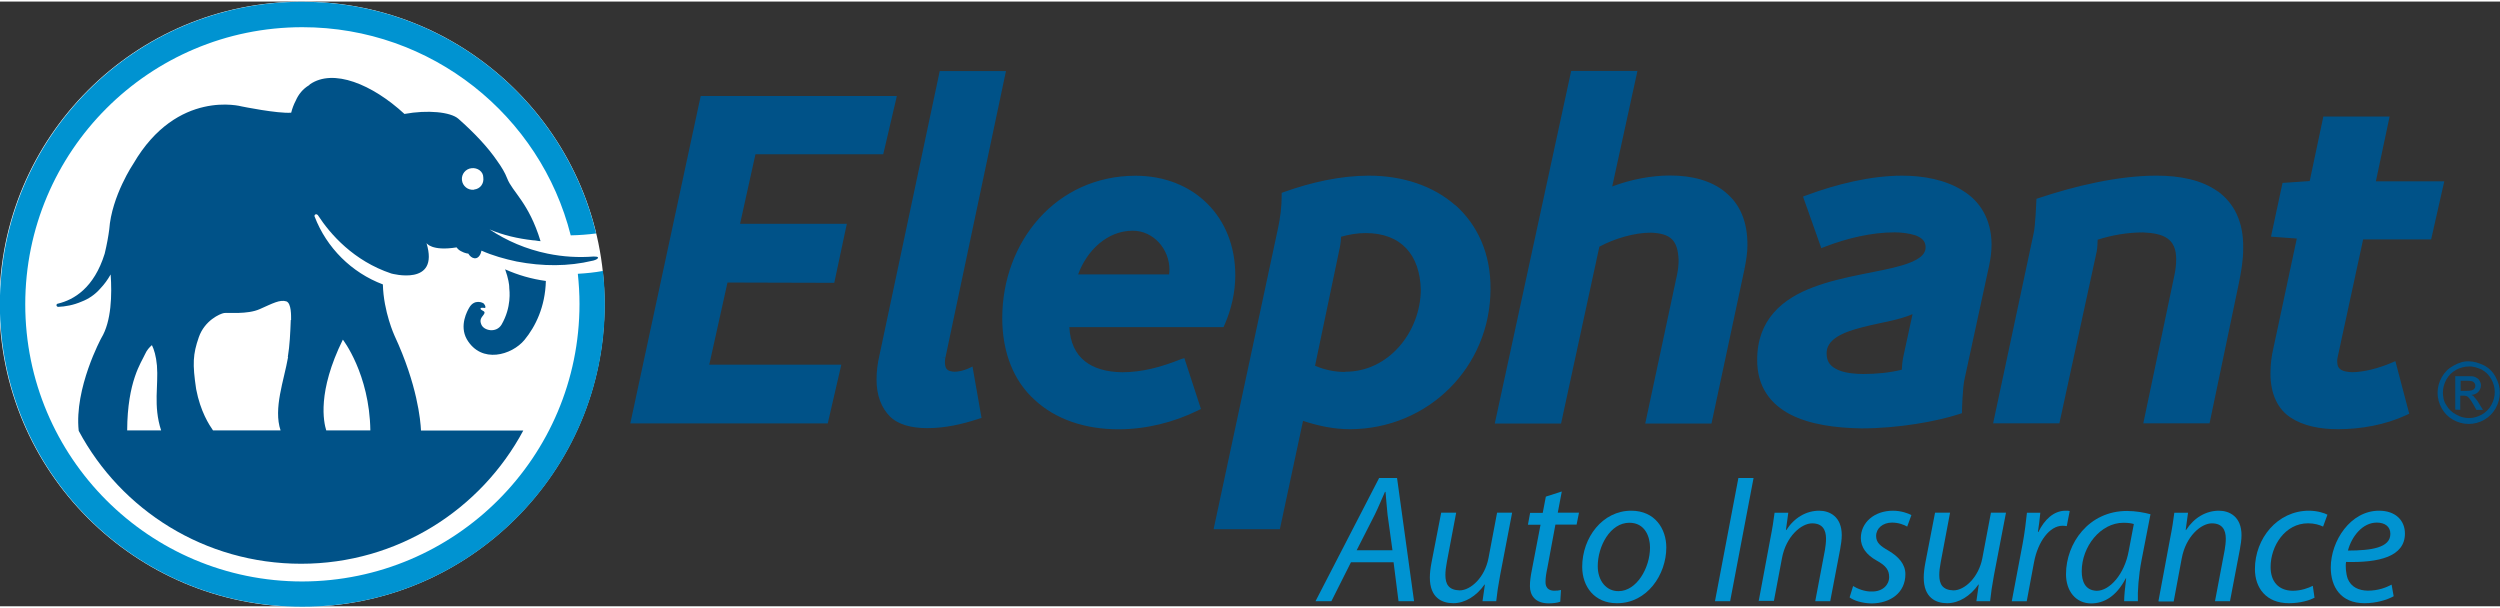 <svg xmlns="http://www.w3.org/2000/svg" xmlns:xlink="http://www.w3.org/1999/xlink" id="logo_svg" version="1.1" x="0px" y="0px" width="255" height="62" viewBox="246.578 270.092 299.061 72.338" enable-background="new 246.578 270.092 299.061 72.338" xml:space="preserve">
<rect x="246.578" y="270.092" width="299.061" height="72.338" fill="#333333" stroke="none"/>
<circle fill="#FFFFFF" cx="282.7" cy="306.3" r="36.2"/>
<g>
	<g>
		<g>
			<g>
				<path fill="#0093D1" d="M315.7 302.656c0.127 1.2 0.2 2.4 0.2 3.607c0 18.309-14.842 33.151-33.15 33.2 c-18.31 0-33.151-14.842-33.151-33.151c0-18.311 14.842-33.154 33.151-33.154c15.469 0 28.5 10.6 32.1 24.9 c1.029-0.018 2.043-0.096 3.041-0.227c-3.808-15.895-18.102-27.713-35.162-27.713c-19.974 0-36.167 16.193-36.167 36.2 c0 20 16.2 36.2 36.2 36.167c19.975 0 36.168-16.193 36.168-36.167c0-1.355-0.08-2.688-0.227-4.002 C317.717 302.5 316.7 302.6 315.7 302.656z"/>
			</g>
			<path fill="#0093D1" d="M408.186 337.164l-2.34 4.658h-1.901l7.61-14.738h2.144l2.035 14.738h-1.859l-0.592-4.658H408.186z M413.15 335.723l-0.589-4.266c-0.065-0.766-0.178-1.859-0.241-2.713h-0.066c-0.393 0.875-0.766 1.793-1.201 2.689l-2.188 4.3 H413.15L413.15 335.723z"/>
			<path fill="#0093D1" d="M427.465 331.236l-1.44 7.504c-0.222 1.178-0.373 2.207-0.462 3.082h-1.641l0.285-1.99h-0.043 c-0.963 1.379-2.342 2.23-3.74 2.23c-1.354 0-2.801-0.654-2.801-3.062c0-0.504 0.066-1.097 0.197-1.793l1.16-5.974h1.793 l-1.117 5.906c-0.109 0.592-0.174 1.094-0.174 1.553c0 1.1 0.4 1.8 1.7 1.837c1.334 0 3.02-1.554 3.457-3.869 l1.027-5.427h1.814V331.236z"/>
			<path fill="#0093D1" d="M433.406 328.699l-0.48 2.537h2.537l-0.285 1.422h-2.535l-0.965 5.2 c-0.131 0.59-0.219 1.137-0.219 1.684c0 0.6 0.3 1 1 1.027c0.328 0 0.611-0.021 0.853-0.086l-0.089 1.4 c-0.327 0.133-0.872 0.197-1.399 0.197c-1.594 0-2.23-0.961-2.23-2.056c0-0.61 0.089-1.225 0.242-1.989l1.027-5.359h-1.508 l0.262-1.422h1.51l0.373-1.943L433.406 328.699z"/>
			<path fill="#0093D1" d="M439.982 342.062c-2.646 0-4.134-1.969-4.134-4.352c0-3.498 2.429-6.713 5.861-6.713 c2.865 0 4.2 2.2 4.2 4.395c0 3.279-2.32 6.67-5.861 6.67H439.982z M440.199 340.619c2.145 0 3.762-2.756 3.762-5.227 c0-1.226-0.566-2.953-2.469-2.953c-2.275 0-3.785 2.778-3.785 5.205c0 1.7 1 3 2.5 2.975H440.199z"/>
			<path fill="#0093D1" d="M456.346 327.084l-2.801 14.738h-1.813l2.799-14.738H456.346z"/>
			<path fill="#0093D1" d="M456.959 341.822l1.398-7.5c0.239-1.182 0.393-2.211 0.504-3.086h1.639l-0.283 2.08h0.045 c0.961-1.488 2.384-2.318 3.935-2.318c1.248 0 2.7 0.7 2.7 2.93c0 0.482-0.088 1.158-0.197 1.707l-1.182 6.188h-1.793 l1.16-6.125c0.065-0.391 0.131-0.896 0.131-1.354c0-1.047-0.416-1.834-1.66-1.834c-1.293 0-3.131 1.554-3.611 4.175l-0.963 5.1 h-1.792V341.822z"/>
			<path fill="#0093D1" d="M468.254 340.008c0.48 0.3 1.4 0.7 2.3 0.654c1.225 0 2.012-0.785 2.012-1.727 c0-0.832-0.373-1.355-1.486-1.97c-1.227-0.676-1.901-1.596-1.901-2.688c0-1.859 1.594-3.279 3.848-3.279 c0.941 0 1.8 0.3 2.2 0.523l-0.502 1.377c-0.373-0.217-1.026-0.48-1.815-0.48c-1.115 0-1.902 0.699-1.902 1.6 c0 0.8 0.5 1.2 1.5 1.771c1.181 0.7 2 1.6 2 2.801c0 2.229-1.793 3.478-4.046 3.5 c-1.139-0.021-2.143-0.351-2.627-0.722L468.254 340.008z"/>
			<path fill="#0093D1" d="M486.543 331.236l-1.443 7.504c-0.217 1.178-0.371 2.207-0.457 3.082h-1.641l0.285-1.99h-0.045 c-0.963 1.379-2.34 2.23-3.738 2.23c-1.354 0-2.801-0.654-2.801-3.062c0-0.504 0.063-1.097 0.197-1.793l1.157-5.974h1.795 l-1.114 5.906c-0.111 0.592-0.176 1.094-0.176 1.553c0 1.1 0.4 1.8 1.7 1.837c1.332 0 3.018-1.554 3.455-3.869 l1.026-5.427h1.815V331.236z"/>
			<path fill="#0093D1" d="M487.236 341.822l1.289-6.822c0.264-1.379 0.416-2.777 0.524-3.764h1.599 c-0.066 0.744-0.154 1.467-0.285 2.297h0.063c0.699-1.443 1.816-2.535 3.238-2.535c0.174 0 0.4 0 0.5 0.043l-0.35 1.8 c-0.131-0.021-0.307-0.045-0.504-0.045c-1.553 0-2.951 1.902-3.41 4.354l-0.875 4.68H487.236L487.236 341.822z"/>
			<path fill="#0093D1" d="M500.678 341.822c0-0.633 0.107-1.639 0.24-2.732h-0.045c-1.158 2.207-2.625 2.973-4.111 3 c-1.881 0-3.039-1.485-3.039-3.498c0-3.694 2.709-7.565 7.306-7.565c1.006 0 2.1 0.2 2.8 0.394l-1.07 5.5 c-0.352 1.836-0.483 3.72-0.438 4.898L500.678 341.822L500.678 341.822z M501.836 332.592c-0.262-0.084-0.635-0.152-1.248-0.152 c-2.731 0-4.984 2.845-4.984 5.797c0 1.2 0.4 2.3 1.8 2.341c1.528 0 3.325-1.97 3.825-4.791L501.836 332.592z"/>
			<path fill="#0093D1" d="M504.779 341.822l1.397-7.5c0.24-1.182 0.396-2.211 0.504-3.086h1.64l-0.283 2.08h0.043 c0.963-1.488 2.385-2.318 3.938-2.318c1.248 0 2.7 0.7 2.7 2.93c0 0.482-0.088 1.158-0.198 1.707l-1.181 6.188h-1.793 l1.158-6.125c0.066-0.391 0.133-0.896 0.133-1.354c0-1.047-0.416-1.834-1.664-1.834c-1.291 0-3.127 1.554-3.608 4.2 l-0.961 5.141h-1.794V341.822z"/>
			<path fill="#0093D1" d="M523.451 341.408c-0.547 0.283-1.639 0.654-3.062 0.654c-2.731 0-4.067-1.836-4.067-4.088 c0-3.634 2.67-6.978 6.475-6.978c0.982 0 1.9 0.3 2.2 0.479l-0.521 1.42c-0.419-0.194-1.011-0.391-1.796-0.391 c-2.756 0-4.483 2.711-4.483 5.227c0 1.7 0.9 2.8 2.6 2.843c1.094 0 1.901-0.328 2.449-0.591L523.451 341.408z"/>
			<path fill="#0093D1" d="M532.918 341.23c-0.787 0.438-2.078 0.832-3.5 0.832c-2.801 0-4.023-1.924-4.023-4.265 c0-3.194 2.361-6.801 5.771-6.801c2.014 0 3.1 1.2 3.1 2.731c0 2.777-3.127 3.5-7.041 3.4 c-0.091 0.461-0.023 1.4 0.2 2.012c0.416 1 1.3 1.4 2.4 1.423c1.248 0 2.189-0.371 2.847-0.722L532.918 341.23z M532.523 333.752c0-0.854-0.654-1.334-1.619-1.334c-1.728 0-3.019 1.684-3.455 3.346c2.844 0 5.074-0.35 5.074-1.988 V333.752L532.523 333.752z"/>
			<path fill="#005288" d="M307.493 304.283c0.035 0.4 0.3 2.351-0.918 4.455c-0.626 1.037-2.105 0.732-2.412 0 c-0.252-0.566 0.011-0.851 0.219-1.121c0.297-0.385 0.137-0.441-0.133-0.592c-0.381-0.211-0.132-0.358 0.199-0.295 c0.316 0.1 0.221-0.262 0.012-0.5c-0.114-0.129-1.115-0.583-1.734 0.45c-0.246 0.41-1.225 2.157-0.309 3.8 c1.746 3 5.4 1.9 6.9 0.089c1.326-1.613 2.482-3.973 2.56-7.055c-1.714-0.233-3.351-0.708-4.873-1.391 C307.396 303.2 307.5 304 307.5 304.283z M317.598 300.59c-1.803 0.14-3.656 0.038-5.516-0.346 c-2.558-0.528-4.896-1.532-6.942-2.897c1.633 0.7 3.4 1.1 5.2 1.304c0.317 0 0.6 0.1 0.9 0.1 c-1.417-4.637-3.37-5.877-3.997-7.519c-0.25-0.657-0.667-1.349-1.151-2.024c-1.168-1.726-2.829-3.46-4.677-5.092 c-0.936-0.826-3.693-1.088-6.455-0.582c-3.863-3.561-8.524-5.471-11.311-3.541c-0.031 0.021-0.059 0.049-0.091 0.1 c-0.767 0.457-1.279 1.108-1.604 1.859c-0.232 0.438-0.414 0.916-0.543 1.432c-1.627 0.127-5.917-0.749-5.917-0.749 s-7.712-2.124-12.949 6.831c0 0-2.61 3.865-2.898 7.883c-0.104 0.817-0.278 1.789-0.546 2.9 c-1.277 4.119-3.692 5.518-5.576 5.973v0.002c-0.106 0-0.193 0.084-0.193 0.189c0 0.1 0.1 0.2 0.2 0.2 c0.831-0.033 1.823-0.198 2.822-0.636c0.776-0.297 1.572-0.795 2.274-1.611c0.426-0.452 0.825-0.99 1.187-1.631 c0.168 2.4 0.1 5.617-1.116 7.607c0 0-3.251 5.991-2.704 11.101c5.075 9.5 15.1 15.9 26.6 15.9 c11.51 0 21.509-6.457 26.584-15.94h-12.24c-0.053-1.207-0.445-5.49-3.168-11.347c0 0-1.311-2.856-1.391-6.129 c-3.746-1.41-6.729-4.379-8.164-8.115l-0.009-0.025c0 0 0 0 0-0.001c-0.006-0.017-0.009-0.035-0.009-0.056 c0-0.105 0.086-0.193 0.193-0.193c0.066 0 0.1 0 0.2 0.087h0.002c1.492 2.3 4.3 5.5 8.8 7 c0 0 5.8 1.6 4.205-3.642c0 0 0.6 1 3.6 0.515c0 0 0.2 0.3 0.5 0.442c0.542 0.3 0.9 0.3 0.9 0.3 c0.34 0.6 1.1 0.9 1.482-0.016c0.043-0.124 0.072-0.236 0.096-0.337c1.338 0.6 2.8 1 4.2 1.3 c3.127 0.6 6.2 0.6 9.073-0.09c0.009-0.002 0.016-0.002 0.023-0.003c0.021-0.003 0.035-0.01 0.054-0.015 c0.03-0.006 0.062-0.012 0.092-0.019l0.001-0.005c0.304-0.082 0.521-0.224 0.499-0.348 C318.05 300.6 317.9 300.6 317.6 300.59z M261.791 321.391c0.029-5.902 1.702-8.138 2.121-9.086 c0.229-0.521 0.536-0.855 0.84-1.115c0.247 0.5 0.5 1.3 0.6 2.439c0.197 2.36-0.464 4.8 0.5 7.762H261.791z M281.362 308.186c-0.059 1.529-0.119 3.004-0.357 4.449l0.039-0.042c-0.502 2.869-1.779 6.164-0.903 8.798h-8.083 c-0.449-0.66-1.5-2.23-2.016-4.941c-0.451-3.021-0.388-4.172 0.316-6.199c0.704-2.025 2.545-2.818 3.016-2.9 c0.469-0.078 2.8 0.2 4.291-0.475c1.533-0.678 2.4-1.166 3.182-0.916C281.441 306.2 281.4 307.7 281.4 308.186z M287.581 310.516c0 0 3.2 4.1 3.3 10.875h-5.277C285.298 320.4 284.5 316.8 287.6 310.516z M303.276 292.6 c-0.717 0.08-1.361-0.432-1.439-1.152c-0.078-0.709 0.437-1.35 1.154-1.424c0.711-0.084 1.4 0.4 1.4 1.1 C304.497 291.9 304 292.5 303.3 292.577z"/>
			<path fill="#005288" d="M530.803 291.537l1.629-7.688h-7.926l-1.631 7.714l-3.252 0.224l-1.379 6.426l3.086 0.229l-2.795 13.1 c-0.234 0.979-0.354 1.975-0.353 3.021c-0.014 2.5 0.9 4.3 2.4 5.285c1.504 1 3.5 1.4 5.7 1.4 c2.699-0.002 5.623-0.516 8.119-1.674l0.379-0.178l-1.656-6.291l-0.528 0.225c-1.414 0.597-3.166 1.084-4.631 1.1 c-1.127-0.051-1.789-0.273-1.8-1.241c0-0.229 0-0.331 0.041-0.5l3.06-14.146h8.135l0.088-0.39l1.482-6.557H530.803 L530.803 291.537z M362.355 314.014c-0.525 0.213-1.086 0.359-1.61 0.359c-0.789-0.055-1.088-0.271-1.129-1.018 c0-0.223 0.006-0.476 0.041-0.606l-0.483-0.121l0.489 0.103l7.252-34.321h-7.923l-7.211 34 c-0.228 0.975-0.347 1.915-0.347 2.911c-0.005 1.9 0.6 3.4 1.6 4.399s2.628 1.4 4.5 1.4 c2.095 0 4.111-0.461 6.045-1.092l0.414-0.133l-1.079-6.141L362.355 314.014z M387.772 312.9 c-2.207 0.887-4.562 1.535-6.938 1.535c-3.77-0.053-6.148-1.738-6.336-5.395h18.443l0.131-0.299 c0.812-1.855 1.276-3.882 1.276-5.926c0.002-3.455-1.223-6.439-3.346-8.551c-2.117-2.113-5.117-3.338-8.597-3.338 c-9.506 0.018-15.915 7.906-15.933 16.995c-0.004 4.2 1.4 7.6 3.9 9.837c2.475 2.3 6 3.5 10 3.5 c3.281-0.002 6.554-0.808 9.48-2.24l0.389-0.19l-1.984-6.084L387.772 312.891z M382.071 297.5 c2.489 0 4.4 2.2 4.4 4.662c0 0.167-0.017 0.365-0.041 0.566h-10.881C376.583 299.9 379 297.5 382.1 297.5 z M420.668 294.46c-2.639-2.319-6.283-3.542-10.338-3.542c-3.391 0-6.916 0.801-10.1 1.938l-0.332 0.118v0.353 c0 1.247-0.162 2.619-0.437 3.877l-7.707 36.008h7.926l2.771-12.963c1.811 0.6 3.7 1 5.6 1 c9.359-0.019 16.809-7.408 16.828-16.771C424.918 300.2 423.3 296.8 420.7 294.46z M407.469 314.4 c-1.248 0-2.453-0.26-3.58-0.744l2.949-14.082c0.109-0.484 0.15-1.008 0.166-1.351c0.975-0.271 1.938-0.438 2.937-0.438 c4.25 0 6.5 2.6 6.6 6.791C416.502 309.6 412.7 314.4 407.5 314.371z M452.986 292.9 c-1.67-1.383-3.979-2-6.609-2c-2.34 0-4.75 0.488-6.939 1.309l3.017-13.819h-7.926l-9.14 42.181h7.929l4.582-21.157 c1.811-0.974 4.182-1.68 6.18-1.677c2.354 0.1 3.2 0.9 3.3 3.256c0 0.53-0.057 1.119-0.159 1.641l-3.832 17.938h7.924 l3.957-18.52l-0.488-0.104l0.49 0.091c0.168-0.897 0.342-1.825 0.342-2.784C455.635 296.4 454.7 294.3 453 292.92z M481.314 292.67c-2.043-1.27-4.662-1.75-7.193-1.752c-3.793 0.002-7.877 1.029-11.396 2.33l-0.463 0.17l2.187 6.168l0.479-0.183 c2.599-0.993 5.521-1.704 8.297-1.704c0.724-0.002 1.7 0.1 2.5 0.359c0.76 0.3 1.2 0.7 1.2 1.4 c0.029 0.95-0.914 1.62-2.791 2.185c-2.756 0.83-7.031 1.248-10.656 2.623c-3.621 1.35-6.715 3.851-6.696 8.7 c-0.017 3.2 1.6 5.3 4 6.536c2.352 1.2 5.4 1.6 8.5 1.649c4.442-0.004 9.01-0.846 11.653-1.709l0.339-0.108 l0.008-0.354c-0.002-0.004 0.065-2.762 0.324-3.822l2.92-13.477c0.176-0.811 0.293-1.686 0.293-2.573 C484.791 296.1 483.4 293.9 481.3 292.67z M474.248 312.633c-0.107 0.571-0.15 1.107-0.168 1.5 c-1.512 0.367-3.033 0.51-4.613 0.51c-0.949 0.002-2.121-0.102-2.983-0.473c-0.867-0.393-1.384-0.896-1.398-1.945 c-0.051-1.684 1.807-2.557 4.363-3.197c2.028-0.522 4.295-0.825 5.916-1.545L474.248 312.633z M511.873 292.8 c-1.92-1.374-4.504-1.882-7.338-1.884c-4.635 0.002-9.777 1.254-14.021 2.664l-0.328 0.111l-0.012 0.3 c0.002 0.004-0.119 2.996-0.324 3.828l-4.846 22.725h7.926l4.461-20.537c0.084-0.431 0.109-1.042 0.117-1.428 c1.666-0.537 3.563-0.872 5.396-0.872c2.465 0.1 4 0.7 4 3.205c0 0.734-0.105 1.483-0.271 2.185l-3.664 17.447h7.925 l3.51-16.784c0.281-1.358 0.514-2.739 0.514-4.142C514.977 296.4 513.8 294.2 511.9 292.802z M346.384 303.7 l1.495-7.026h-12.771l1.841-8.318h15.285l0.091-0.385l1.54-6.586h-23.465l-8.421 39.168h23.617l1.625-7.029h-15.797l2.178-9.823 L346.384 303.737L346.384 303.737z"/>
		</g>
	</g>
	<g>
		<path fill="#005288" d="M541.918 313.13c0.625 0 1.2 0.2 1.8 0.479c0.595 0.3 1.1 0.8 1.4 1.4 c0.332 0.6 0.5 1.2 0.5 1.867c0 0.641-0.163 1.259-0.489 1.851c-0.328 0.592-0.787 1.052-1.378 1.4 c-0.592 0.328-1.208 0.491-1.854 0.491c-0.645 0-1.263-0.163-1.853-0.491c-0.592-0.327-1.052-0.787-1.381-1.379 c-0.327-0.592-0.492-1.21-0.492-1.851c0-0.647 0.167-1.271 0.501-1.867c0.334-0.598 0.799-1.059 1.395-1.379 C540.683 313.3 541.3 313.1 541.9 313.13z M541.918 313.746c-0.521 0-1.032 0.134-1.527 0.4 c-0.493 0.269-0.882 0.65-1.161 1.149c-0.279 0.498-0.421 1.019-0.421 1.558c0 0.5 0.1 1.1 0.4 1.5 c0.275 0.5 0.7 0.9 1.2 1.149c0.494 0.3 1 0.4 1.5 0.413s1.052-0.139 1.545-0.413s0.877-0.657 1.149-1.149 c0.272-0.49 0.409-1.004 0.409-1.541c0-0.539-0.14-1.06-0.416-1.558c-0.278-0.499-0.666-0.882-1.162-1.149 C542.946 313.9 542.4 313.7 541.9 313.746z M540.285 318.914v-4.01h1.376c0.471 0 0.8 0 1 0.1 c0.211 0.1 0.4 0.2 0.5 0.389c0.124 0.2 0.2 0.4 0.2 0.588c0 0.293-0.104 0.547-0.314 0.8 c-0.208 0.219-0.483 0.34-0.83 0.366c0.142 0.1 0.3 0.1 0.3 0.212c0.16 0.2 0.4 0.4 0.6 0.795l0.488 0.785h-0.789 l-0.355-0.632c-0.28-0.498-0.506-0.81-0.677-0.935c-0.118-0.093-0.291-0.138-0.52-0.138h-0.379v1.703L540.285 318.9 L540.285 318.914z M540.932 316.658h0.784c0.375 0 0.631-0.057 0.769-0.168c0.137-0.112 0.205-0.26 0.205-0.444 c0-0.118-0.033-0.224-0.101-0.317c-0.064-0.094-0.157-0.164-0.272-0.211c-0.117-0.045-0.333-0.067-0.648-0.067h-0.735 L540.932 316.658L540.932 316.658z"/>
	</g>
</g>
</svg>
